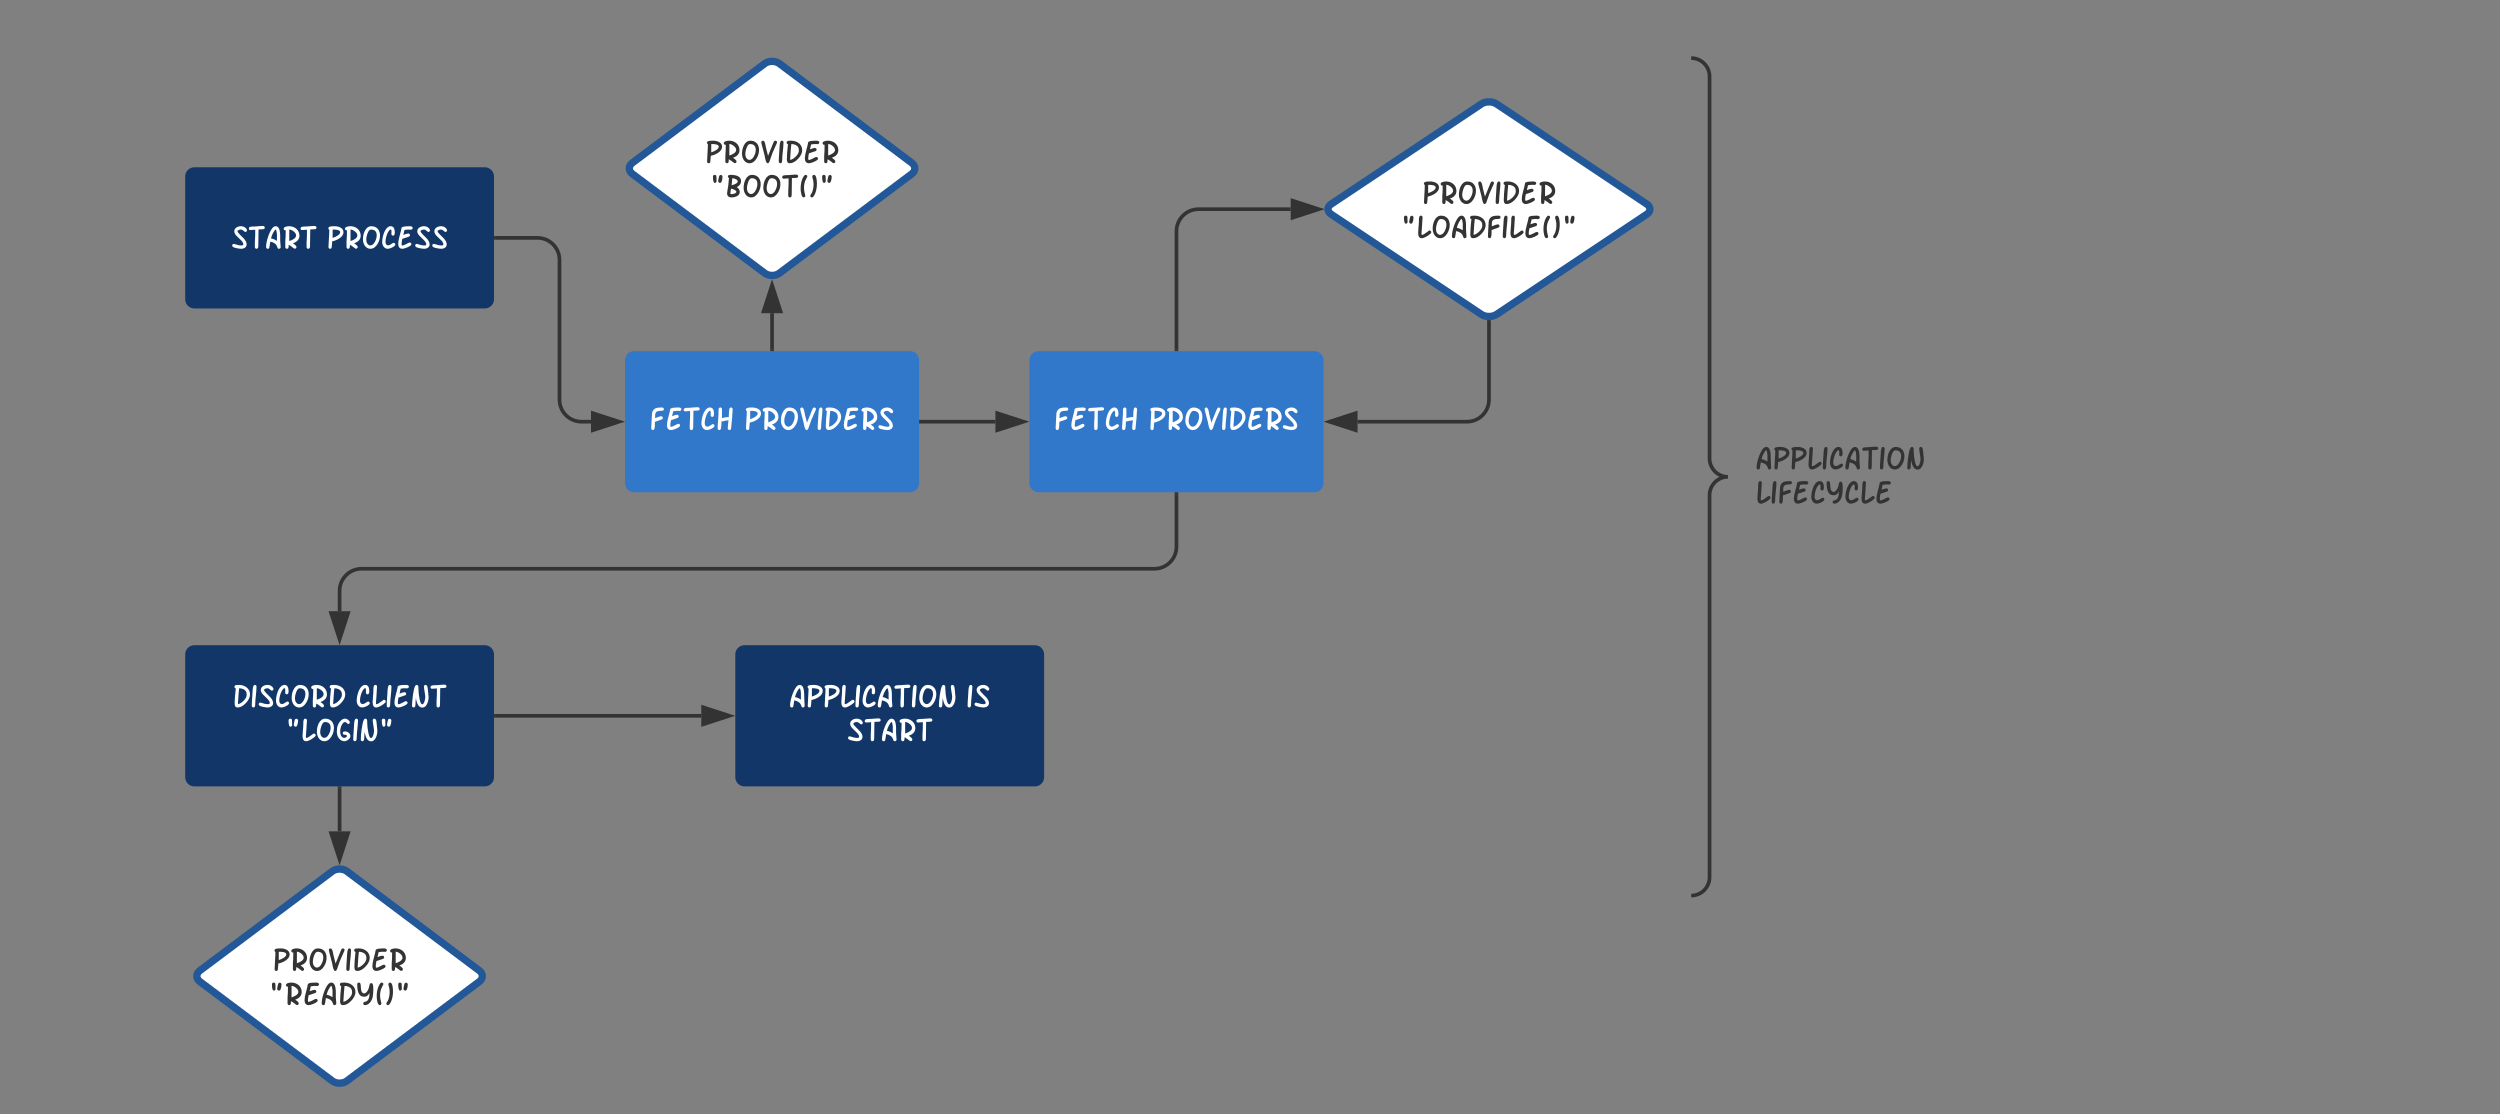 <svg xmlns="http://www.w3.org/2000/svg" xmlns:xlink="http://www.w3.org/1999/xlink" xmlns:lucid="lucid" width="1360" height="606"><rect width="100%" height="100%" fill="#808080" stroke="none"/><g transform="translate(0 -109)" lucid:page-tab-id="0_0"><path d="M100.74 205c0-2.76 2.24-5 5-5h158c2.76 0 5 2.24 5 5v66.8c0 2.77-2.24 5-5 5h-158c-2.76 0-5-2.23-5-5z" stroke="#000" stroke-opacity="0" stroke-width="2" fill="#113667"/><use xlink:href="#a" transform="matrix(1,0,0,1,105.738,205) translate(19.937 39.344)"/><use xlink:href="#b" transform="matrix(1,0,0,1,105.738,205) translate(71.752 39.344)"/><path d="M416 143.6c2.2-1.65 5.8-1.65 8 0l72 54c2.2 1.66 2.2 4.35 0 6l-72 54c-2.2 1.66-5.8 1.66-8 0l-72-54c-2.2-1.65-2.2-4.34 0-6z" stroke="#225798" stroke-width="4" fill="#fff"/><use xlink:href="#c" transform="matrix(1,0,0,1,345,145.604) translate(38.482 52.209)"/><use xlink:href="#d" transform="matrix(1,0,0,1,345,145.604) translate(41.066 70.798)"/><path d="M340 305c0-2.76 2.24-5 5-5h150c2.76 0 5 2.24 5 5v66.8c0 2.77-2.24 5-5 5H345c-2.76 0-5-2.23-5-5z" stroke="#000" stroke-opacity="0" stroke-width="2" fill="#3278ca"/><use xlink:href="#e" transform="matrix(1,0,0,1,352,312) translate(1.401 30.959)"/><use xlink:href="#f" transform="matrix(1,0,0,1,352,312) translate(52.659 30.959)"/><path d="M269.74 238.4h22.63c6.63 0 12 5.38 12 12v76c0 6.63 5.37 12 12 12h5.13" stroke="#333" stroke-width="2" fill="none"/><path d="M269.76 239.4h-1.02v-2h1.02z" fill="#333"/><path d="M336.76 338.4l-14.26 4.64v-9.27z" stroke="#333" stroke-width="2" fill="#333"/><path d="M420 299v-19.63" stroke="#333" stroke-width="2" fill="none"/><path d="M421 300h-2v-1.03h2z" fill="#333"/><path d="M420 264.1l4.64 14.27h-9.28z" stroke="#333" stroke-width="2" fill="#333"/><path d="M560 305c0-2.76 2.24-5 5-5h150c2.76 0 5 2.24 5 5v66.8c0 2.77-2.24 5-5 5H565c-2.76 0-5-2.23-5-5z" stroke="#000" stroke-opacity="0" stroke-width="2" fill="#3278ca"/><use xlink:href="#e" transform="matrix(1,0,0,1,572,312) translate(1.401 30.959)"/><use xlink:href="#f" transform="matrix(1,0,0,1,572,312) translate(52.659 30.959)"/><path d="M805.84 165.57c2.3-1.54 6.02-1.54 8.32 0l81.68 54.45c2.3 1.53 2.3 4 0 5.55l-81.68 54.45c-2.3 1.53-6.02 1.53-8.32 0l-81.68-54.45c-2.3-1.54-2.3-4.02 0-5.55z" stroke="#225798" stroke-width="4" fill="#fff"/><use xlink:href="#c" transform="matrix(1,0,0,1,725,167.792) translate(48.482 52.209)"/><use xlink:href="#g" transform="matrix(1,0,0,1,725,167.792) translate(36.973 70.798)"/><path d="M640 299v-64.2c0-6.63 5.37-12 12-12h50.14" stroke="#333" stroke-width="2" fill="none"/><path d="M641 300h-2v-1.03h2z" fill="#333"/><path d="M717.4 222.8l-14.26 4.63v-9.27z" stroke="#333" stroke-width="2" fill="#333"/><path d="M810 284.16v42.25c0 6.63-5.37 12-12 12h-59.5" stroke="#333" stroke-width="2" fill="none"/><path d="M810.2 283.18l.8-.1v1.1h-2v-1.13z" fill="#333"/><path d="M723.24 338.4l14.26-4.63v9.27z" stroke="#333" stroke-width="2" fill="#333"/><path d="M501 338.4h40.5" stroke="#333" stroke-width="2" fill="none"/><path d="M501.03 339.4H500v-2h1.03z" fill="#333"/><path d="M556.76 338.4l-14.26 4.64v-9.27z" stroke="#333" stroke-width="2" fill="#333"/><path d="M100.74 465c0-2.76 2.24-5 5-5h158c2.76 0 5 2.24 5 5v66.8c0 2.77-2.24 5-5 5h-158c-2.76 0-5-2.23-5-5z" stroke="#000" stroke-opacity="0" stroke-width="2" fill="#113667"/><use xlink:href="#h" transform="matrix(1,0,0,1,105.738,465) translate(20.766 28.875)"/><use xlink:href="#i" transform="matrix(1,0,0,1,105.738,465) translate(87.546 28.875)"/><use xlink:href="#j" transform="matrix(1,0,0,1,105.738,465) translate(49.451 47.234)"/><path d="M640 377.8v28.6c0 6.63-5.37 12-12 12H196.74c-6.63 0-12 5.38-12 12v11.1" stroke="#333" stroke-width="2" fill="none"/><path d="M641 377.84h-2v-1.03h2z" fill="#333"/><path d="M184.74 456.76l-4.64-14.26h9.27z" stroke="#333" stroke-width="2" fill="#333"/><path d="M180.74 583c2.2-1.66 5.8-1.66 8 0l72 54c2.2 1.66 2.2 4.34 0 6l-72 54c-2.2 1.66-5.8 1.66-8 0l-72-54c-2.2-1.66-2.2-4.34 0-6z" stroke="#225798" stroke-width="4" fill="#fff"/><use xlink:href="#c" transform="matrix(1,0,0,1,109.738,585) translate(38.482 52.209)"/><use xlink:href="#k" transform="matrix(1,0,0,1,109.738,585) translate(36.417 70.798)"/><path d="M920 148.6c0-4.4 3.58-8 8-8h124c4.42 0 8 3.6 8 8v439.6c0 4.42-3.58 8-8 8H928c-4.42 0-8-3.58-8-8z" fill="none"/><path d="M920 596.2c5.52 0 10-4.48 10-10V378.4c0-5.52 4.48-10 10-10-5.52 0-10-4.48-10-10V150.6c0-5.52-4.48-10-10-10" stroke="#333" stroke-width="2" fill="none"/><use xlink:href="#l" transform="matrix(1,0,0,1,955,145.604) translate(0 218.808)"/><use xlink:href="#m" transform="matrix(1,0,0,1,955,145.604) translate(0 237.396)"/><path d="M780 725c0-2.76 2.24-5 5-5h210c2.76 0 5 2.24 5 5v66.8c0 2.77-2.24 5-5 5H785c-2.76 0-5-2.23-5-5z" stroke="#000" stroke-opacity="0" stroke-width="2" fill="#3278ca"/><use xlink:href="#n" transform="matrix(1,0,0,1,792,732) translate(80.132 21.021)"/><use xlink:href="#o" transform="matrix(1,0,0,1,792,732) translate(8.677 39.61)"/><path d="M400 465c0-2.76 2.24-5 5-5h158c2.76 0 5 2.24 5 5v66.8c0 2.77-2.24 5-5 5H405c-2.76 0-5-2.23-5-5z" stroke="#000" stroke-opacity="0" stroke-width="2" fill="#113667"/><g><use xlink:href="#p" transform="matrix(1,0,0,1,405,465) translate(24.213 28.875)"/><use xlink:href="#q" transform="matrix(1,0,0,1,405,465) translate(120.636 28.875)"/><use xlink:href="#r" transform="matrix(1,0,0,1,405,465) translate(55.697 47.234)"/></g><path d="M184.74 537.8v23.43" stroke="#333" stroke-width="2" fill="none"/><path d="M185.74 537.84h-2v-1.03h2z" fill="#333"/><path d="M184.74 576.5l-4.64-14.27h9.27z" stroke="#333" stroke-width="2" fill="#333"/><path d="M269.74 498.4H381.5" stroke="#333" stroke-width="2" fill="none"/><path d="M269.76 499.4h-1.02v-2h1.02z" fill="#333"/><path d="M396.76 498.4l-14.26 4.64v-9.27z" stroke="#333" stroke-width="2" fill="#333"/><defs><path fill="#fff" d="M196-1063c0-251 371-378 608-255 71 37 119 87 150 151 35 73-14 152-87 150-26 0-63-25-111-73s-102-72-162-72c-72 0-200 37-200 99 0 43 47 111 142 203 145 142 234 232 266 271 95 116 142 225 142 328C944-95 791 0 613 0 494 0 170-60 118-111c-29-29-48-55-48-87-1-69 67-120 140-92h-2c162 59 305 89 429 89 69 0 104-25 104-75 0-69-47-151-142-245-86-86-177-167-261-254-98-100-142-199-142-288" id="s"/><path fill="#fff" d="M46-1227c0-128 188-119 328-120 79-1 391-35 488-35 99 0 148 35 148 105 0 65-48 98-145 98-76 0-153 3-232 8 1 179-14 796-13 976C622-79 604-4 510 0c-53 2-99-44-99-97v-270c21-312 24-505 22-785-143 13-240 20-291 20-64 0-96-32-96-95" id="t"/><path fill="#fff" d="M922-654c-9 182 20 369 29 555 5 90-140 139-183 58-2-3-13-31-31-85-54-160-191-263-414-306-19 75-30 243-58 360-12 50-51 72-98 72-55 0-99-53-99-108 1-366 195-896 360-1117 69-92 141-140 222-140 182 0 273 207 273 621 0 19 1 49-1 90zM724-476v-400c-20-103-13-145-35-225-11-40-25-60-40-60-32 0-83 65-154 195-56 103-99 215-130 336 137 27 256 79 359 154" id="u"/><path fill="#fff" d="M432-1365c342 0 623 232 623 568 0 219-132 374-395 466 145 90 217 167 217 230 0 52-52 98-104 96-17 0-39-10-66-29-90-65-203-166-304-203v78C403-53 368 0 299 0c-53 0-99-44-99-97v-374c17-145 25-361 25-650-2 5-10 7-24 7-53 2-99-46-99-99 0-112 194-152 330-152zm257 786c221-128 209-317 21-469-89-71-178-111-268-119-1 97-2 329-2 698 90-27 172-66 249-110" id="v"/><g id="a"><use transform="matrix(0.009,0,0,0.009,0,0)" xlink:href="#s"/><use transform="matrix(0.009,0,0,0.009,9.271,0)" xlink:href="#t"/><use transform="matrix(0.009,0,0,0.009,18.455,0)" xlink:href="#u"/><use transform="matrix(0.009,0,0,0.009,27.726,0)" xlink:href="#v"/><use transform="matrix(0.009,0,0,0.009,37.405,0)" xlink:href="#t"/></g><path fill="#fff" d="M492-1365c272 0 549 114 549 360 0 140-81 265-244 374-130 87-276 146-439 180-7 56-15 301-32 372-12 53-46 79-94 79-53 0-99-48-99-101 0-201 55-864 50-1044-38-23-57-56-57-99 0-39 24-69 72-90s147-31 294-31zm348 355c0-132-280-161-454-151-1 136-2 303-2 501 100-31 192-72 276-122 120-70 180-146 180-228" id="w"/><path fill="#fff" d="M609-1364c323 0 519 229 519 557 0 183-51 357-152 522C860-95 716 0 544 0 271 0 97-283 97-570c0-191 38-362 113-512 95-188 228-282 399-282zm319 550c0-231-116-347-349-347-81 0-151 81-210 243-48 132-72 248-72 348 0 161 47 272 142 333 35 23 69 34 100 34 113 0 208-76 287-229 68-131 102-258 102-382" id="x"/><path fill="#fff" d="M773-362c52-3 103 50 103 101 0 27-17 56-48 89C762-102 548 0 418 0 210 0 81-204 84-422c3-221 73-486 152-640 103-201 220-303 358-303 167 0 251 128 251 385 0 123-35 185-106 185-48 0-101-46-99-94 2-77 27-278-39-278-46 0-94 47-150 138-89 144-168 415-168 602 0 146 56 219 169 219 46 0 106-26 180-77s122-77 141-77" id="y"/><path fill="#fff" d="M369 0C201 0 119-119 119-294c0-119 26-272 77-457 80-290 99-377 125-524 7-13 27-26 60-41 71-33 211-49 419-49 129 0 193 36 193 107 0 50-48 105-99 101-142-10-258-9-397 20-11 59-34 158-69 297 146-57 246-85 301-85 53 0 100 43 100 96 0 43-23 80-73 99-127 49-178 54-389 129-29 119-44 224-44 314 0 58 10 87 30 87 66 0 151-30 256-90s173-91 205-91c50 0 101 49 101 99 0 30-19 57-51 87C794-129 500 0 369 0" id="z"/><path fill="#fff" d="M196-1063c0-251 371-378 608-255 71 37 119 87 150 151 35 73-14 152-87 150-26 0-63-25-111-73s-102-72-162-72c-72 0-200 37-200 99 0 43 47 111 142 203 145 142 234 232 266 271 95 116 142 225 142 328C944-95 791 0 613 0 494 0 170-60 118-111c-29-29-48-55-48-87-1-69 67-120 140-92h-2c162 59 305 89 429 89 69 0 104-25 104-75 0-69-47-151-142-245-86-86-177-167-261-254-98-100-142-199-142-288" id="A"/><g id="b"><use transform="matrix(0.009,0,0,0.009,0,0)" xlink:href="#w"/><use transform="matrix(0.009,0,0,0.009,9.227,0)" xlink:href="#v"/><use transform="matrix(0.009,0,0,0.009,19.08,0)" xlink:href="#x"/><use transform="matrix(0.009,0,0,0.009,29.67,0)" xlink:href="#y"/><use transform="matrix(0.009,0,0,0.009,38.073,0)" xlink:href="#z"/><use transform="matrix(0.009,0,0,0.009,47.734,0)" xlink:href="#A"/><use transform="matrix(0.009,0,0,0.009,57.023,0)" xlink:href="#A"/></g><path fill="#333" d="M488-1365c273 0 550 113 550 360 0 140-81 265-244 374-130 87-276 146-439 180-8 56-16 299-32 372-12 53-47 79-94 79-53 0-99-48-99-101 0-200 54-864 49-1044-37-23-56-56-56-99 0-39 25-69 73-90s145-31 292-31zm348 355c0-132-280-161-454-151-1 136-1 303-1 501 100-31 192-72 276-122 119-70 179-146 179-228" id="B"/><path fill="#333" d="M432-1365c342 0 623 232 623 568 0 219-132 374-395 466 145 90 217 167 217 230 0 52-52 98-104 96-17 0-39-10-66-29-90-65-203-166-304-203v78C403-53 368 0 299 0c-53 0-99-44-99-97v-374c17-145 25-361 25-650-2 5-10 7-24 7-53 2-99-46-99-99 0-112 194-152 330-152zm257 786c221-128 209-317 21-469-89-71-178-111-268-119-1 97-2 329-2 698 90-27 172-66 249-110" id="C"/><path fill="#333" d="M609-1364c323 0 519 229 519 557 0 183-51 357-152 522C860-95 716 0 544 0 271 0 97-283 97-570c0-191 38-362 113-512 95-188 228-282 399-282zm319 550c0-231-116-347-349-347-81 0-151 81-210 243-48 132-72 248-72 348 0 161 47 272 142 333 35 23 69 34 100 34 113 0 208-76 287-229 68-131 102-258 102-382" id="D"/><path fill="#333" d="M925-1365c52 0 103 46 101 97 0 23-38 113-113 270-125 261-227 519-304 774-21 71-38 117-49 139-29 57-63 85-104 85-109-1-156-321-181-456-30-165-184-659-203-805-7-52 44-104 97-104 40 0 72 25 99 73 46 84 66 250 92 370 23 106 68 262 121 471 71-167 173-418 306-754 20-51 35-86 46-104 25-37 55-56 92-56" id="E"/><path fill="#333" d="M270-1365c53 0 101 46 100 99-5 357-80 777-80 1073C290-64 254 0 183 0 132 0 82-50 82-101c0-298 47-662 55-976 2-76 19-138 34-189 19-66 52-99 99-99" id="F"/><path fill="#333" d="M387-1365c369 0 678 217 678 573 0 172-83 346-249 522C647-90 478 0 307 0 194 0 137-80 137-239c0-257 30-558 68-915-53-11-80-43-80-95 0-56 32-93 97-108 26-6 81-8 165-8zm21 204c-15 76-47 491-72 917 0 13 1 27 2 41 116-22 231-92 346-210 120-123 180-241 180-355-1-196-67-277-209-343-74-35-157-50-247-50" id="G"/><path fill="#333" d="M369 0C201 0 119-119 119-294c0-119 26-272 77-457 80-290 99-377 125-524 7-13 27-26 60-41 71-33 211-49 419-49 129 0 193 36 193 107 0 50-48 105-99 101-142-10-258-9-397 20-11 59-34 158-69 297 146-57 246-85 301-85 53 0 100 43 100 96 0 43-23 80-73 99-127 49-178 54-389 129-29 119-44 224-44 314 0 58 10 87 30 87 66 0 151-30 256-90s173-91 205-91c50 0 101 49 101 99 0 30-19 57-51 87C794-129 500 0 369 0" id="H"/><g id="c"><use transform="matrix(0.009,0,0,0.009,0,0)" xlink:href="#B"/><use transform="matrix(0.009,0,0,0.009,9.316,0)" xlink:href="#C"/><use transform="matrix(0.009,0,0,0.009,19.292,0)" xlink:href="#D"/><use transform="matrix(0.009,0,0,0.009,30.015,0)" xlink:href="#E"/><use transform="matrix(0.009,0,0,0.009,39.419,0)" xlink:href="#F"/><use transform="matrix(0.009,0,0,0.009,43.33,0)" xlink:href="#G"/><use transform="matrix(0.009,0,0,0.009,53.288,0)" xlink:href="#H"/><use transform="matrix(0.009,0,0,0.009,63.07,0)" xlink:href="#C"/></g><path fill="#333" d="M671-1359c49 0 104 46 104 96 0 119-18 223-55 311-21 49-52 73-95 73-55 0-110-45-110-101 0-55 17-147 50-276 17-69 53-103 106-103zm-263 98c-1 51 7 235 7 286 0 52-51 98-103 98-76 0-114-129-114-386 0-58 48-102 106-102s106 45 104 104" id="I"/><path fill="#333" d="M111-254c0-80 75-479 73-483 3-23 17-167 40-434-41-20-62-51-62-94 0-67 48-100 145-100 431 0 647 127 647 380 0 161-86 280-258 359 120 81 180 177 180 290 0 173-116 256-272 302C530-12 459 0 391 0 204 0 111-85 111-254zm642-722c0-105-210-177-326-186-9 140-24 282-43 426 246-59 369-139 369-240zm-77 638c-27-89-136-153-326-193-27 162-48 229-34 323 82 18 157 3 237-24 75-26 116-61 123-106" id="J"/><path fill="#333" d="M46-1227c0-128 188-119 328-120 79-1 391-35 488-35 99 0 148 35 148 105 0 65-48 98-145 98-76 0-153 3-232 8 1 179-14 796-13 976C622-79 604-4 510 0c-53 2-99-44-99-97v-270c21-312 24-505 22-785-143 13-240 20-291 20-64 0-96-32-96-95" id="K"/><path fill="#333" d="M430-1365c53 0 103 46 101 99 6 2-144 293-135 283-45 115-67 263-67 445 0 89 34 260 81 437C412-48 357 0 305 0 176 0 126-356 126-531c0-295 57-536 171-723 45-74 89-111 133-111" id="L"/><path fill="#333" d="M218-1263c0-53 53-102 105-102 66 0 117 71 145 216 71 369 11 792-142 1038C281-38 239 0 196 0 144 0 87-46 92-99c2-26 67-122 87-155 105-188 159-578 72-860-24-76-33-126-33-149" id="M"/><g id="d"><use transform="matrix(0.009,0,0,0.009,0,0)" xlink:href="#I"/><use transform="matrix(0.009,0,0,0.009,8.473,0)" xlink:href="#J"/><use transform="matrix(0.009,0,0,0.009,17.596,0)" xlink:href="#D"/><use transform="matrix(0.009,0,0,0.009,28.318,0)" xlink:href="#D"/><use transform="matrix(0.009,0,0,0.009,39.041,0)" xlink:href="#K"/><use transform="matrix(0.009,0,0,0.009,48.34,0)" xlink:href="#L"/><use transform="matrix(0.009,0,0,0.009,53.859,0)" xlink:href="#M"/><use transform="matrix(0.009,0,0,0.009,59.405,0)" xlink:href="#I"/></g><path fill="#fff" d="M96-101c0-144 39-657 39-763 0-78 7-179 29-235 46-116 122-195 235-232 69-23 183-34 342-34 78 0 117 33 117 99 0 83-48 100-162 100-195-1-310 48-343 145-25 71-17 206-22 302 195-81 317-121 367-121 54 0 101 56 101 110 0 37-23 69-72 88-119 47-231 77-408 144-4 132 4 298-24 397C276-34 245 0 196 0 146 0 96-50 96-101" id="N"/><path fill="#fff" d="M925-1365c50 0 101 48 101 99 0 165-53 833-94 1164C923-33 882 0 831 0c-53 0-101-49-101-102 0-145 29-345 45-490-111 9-252 35-425 78-6 58-9 145-9 260 0 35-10 86-22 153C307-33 270 0 220 0c-53 0-103-48-102-101 6-372 65-764 56-1090-3-108 18-171 108-174 55-2 99 41 99 97v544c167-44 304-66 413-66 7-75 10-182 10-321 8-35 11-88 22-155s48-99 99-99" id="O"/><g id="e"><use transform="matrix(0.009,0,0,0.009,0,0)" xlink:href="#N"/><use transform="matrix(0.009,0,0,0.009,8.341,0)" xlink:href="#z"/><use transform="matrix(0.009,0,0,0.009,18.123,0)" xlink:href="#t"/><use transform="matrix(0.009,0,0,0.009,27.422,0)" xlink:href="#y"/><use transform="matrix(0.009,0,0,0.009,35.93,0)" xlink:href="#O"/></g><path fill="#fff" d="M488-1365c273 0 550 113 550 360 0 140-81 265-244 374-130 87-276 146-439 180-8 56-16 299-32 372-12 53-47 79-94 79-53 0-99-48-99-101 0-200 54-864 49-1044-37-23-56-56-56-99 0-39 25-69 73-90s145-31 292-31zm348 355c0-132-280-161-454-151-1 136-1 303-1 501 100-31 192-72 276-122 119-70 179-146 179-228" id="P"/><path fill="#fff" d="M925-1365c52 0 103 46 101 97 0 23-38 113-113 270-125 261-227 519-304 774-21 71-38 117-49 139-29 57-63 85-104 85-109-1-156-321-181-456-30-165-184-659-203-805-7-52 44-104 97-104 40 0 72 25 99 73 46 84 66 250 92 370 23 106 68 262 121 471 71-167 173-418 306-754 20-51 35-86 46-104 25-37 55-56 92-56" id="Q"/><path fill="#fff" d="M270-1365c53 0 101 46 100 99-5 357-80 777-80 1073C290-64 254 0 183 0 132 0 82-50 82-101c0-298 47-662 55-976 2-76 19-138 34-189 19-66 52-99 99-99" id="R"/><path fill="#fff" d="M387-1365c369 0 678 217 678 573 0 172-83 346-249 522C647-90 478 0 307 0 194 0 137-80 137-239c0-257 30-558 68-915-53-11-80-43-80-95 0-56 32-93 97-108 26-6 81-8 165-8zm21 204c-15 76-47 491-72 917 0 13 1 27 2 41 116-22 231-92 346-210 120-123 180-241 180-355-1-196-67-277-209-343-74-35-157-50-247-50" id="S"/><g id="f"><use transform="matrix(0.009,0,0,0.009,0,0)" xlink:href="#P"/><use transform="matrix(0.009,0,0,0.009,9.316,0)" xlink:href="#v"/><use transform="matrix(0.009,0,0,0.009,19.292,0)" xlink:href="#x"/><use transform="matrix(0.009,0,0,0.009,30.015,0)" xlink:href="#Q"/><use transform="matrix(0.009,0,0,0.009,39.419,0)" xlink:href="#R"/><use transform="matrix(0.009,0,0,0.009,43.33,0)" xlink:href="#S"/><use transform="matrix(0.009,0,0,0.009,53.288,0)" xlink:href="#z"/><use transform="matrix(0.009,0,0,0.009,63.07,0)" xlink:href="#v"/><use transform="matrix(0.009,0,0,0.009,72.536,0)" xlink:href="#A"/></g><path fill="#333" d="M759-451c68-46 151 19 151 87 0 27-17 54-48 86C767-182 491 0 329 0 186 0 114-109 114-326c0-169 46-507 46-695 0-139-8-341 120-344 53-2 103 46 101 99-4-2-27 472-40 636-16 198-27 312-27 343 0 57 11 86 32 86 61 0 169-62 325-185 19-16 49-38 88-65" id="T"/><path fill="#333" d="M922-654c-9 182 20 369 29 555 5 90-140 139-183 58-2-3-13-31-31-85-54-160-191-263-414-306-19 75-30 243-58 360-12 50-51 72-98 72-55 0-99-53-99-108 1-366 195-896 360-1117 69-92 141-140 222-140 182 0 273 207 273 621 0 19 1 49-1 90zM724-476v-400c-20-103-13-145-35-225-11-40-25-60-40-60-32 0-83 65-154 195-56 103-99 215-130 336 137 27 256 79 359 154" id="U"/><path fill="#333" d="M96-101c0-144 39-657 39-763 0-78 7-179 29-235 46-116 122-195 235-232 69-23 183-34 342-34 78 0 117 33 117 99 0 83-48 100-162 100-195-1-310 48-343 145-25 71-17 206-22 302 195-81 317-121 367-121 54 0 101 56 101 110 0 37-23 69-72 88-119 47-231 77-408 144-4 132 4 298-24 397C276-34 245 0 196 0 146 0 96-50 96-101" id="V"/><g id="g"><use transform="matrix(0.009,0,0,0.009,0,0)" xlink:href="#I"/><use transform="matrix(0.009,0,0,0.009,8.473,0)" xlink:href="#T"/><use transform="matrix(0.009,0,0,0.009,16.523,0)" xlink:href="#D"/><use transform="matrix(0.009,0,0,0.009,27.246,0)" xlink:href="#U"/><use transform="matrix(0.009,0,0,0.009,36.633,0)" xlink:href="#G"/><use transform="matrix(0.009,0,0,0.009,46.591,0)" xlink:href="#V"/><use transform="matrix(0.009,0,0,0.009,54.782,0)" xlink:href="#F"/><use transform="matrix(0.009,0,0,0.009,58.693,0)" xlink:href="#T"/><use transform="matrix(0.009,0,0,0.009,66.744,0)" xlink:href="#H"/><use transform="matrix(0.009,0,0,0.009,76.526,0)" xlink:href="#L"/><use transform="matrix(0.009,0,0,0.009,82.046,0)" xlink:href="#M"/><use transform="matrix(0.009,0,0,0.009,87.592,0)" xlink:href="#I"/></g><path fill="#fff" d="M379-1365c368 0 677 218 677 573 0 172-83 346-249 522C639-90 470 0 299 0 185 0 128-80 128-239c0-257 31-558 68-915-53-11-80-43-80-95 0-56 32-93 97-108 26-6 82-8 166-8zm20 204c-15 77-48 489-71 917 0 13 0 27 1 41 116-22 232-92 347-210 119-123 179-241 179-355-1-195-66-277-208-343-75-35-158-50-248-50" id="W"/><g id="h"><use transform="matrix(0.009,0,0,0.009,0,0)" xlink:href="#W"/><use transform="matrix(0.009,0,0,0.009,9.722,0)" xlink:href="#R"/><use transform="matrix(0.009,0,0,0.009,13.585,0)" xlink:href="#A"/><use transform="matrix(0.009,0,0,0.009,22.873,0)" xlink:href="#y"/><use transform="matrix(0.009,0,0,0.009,31.276,0)" xlink:href="#x"/><use transform="matrix(0.009,0,0,0.009,41.866,0)" xlink:href="#v"/><use transform="matrix(0.009,0,0,0.009,51.719,0)" xlink:href="#S"/></g><path fill="#fff" d="M759-451c68-46 151 19 151 87 0 27-17 54-48 86C767-182 491 0 329 0 186 0 114-109 114-326c0-169 46-507 46-695 0-139-8-341 120-344 53-2 103 46 101 99-4-2-27 472-40 636-16 198-27 312-27 343 0 57 11 86 32 86 61 0 169-62 325-185 19-16 49-38 88-65" id="X"/><path fill="#fff" d="M829-1263c0-55 42-106 96-102 141 10 133 224 150 372 25 219 36 341 36 365 0 117-18 227-55 328C983-97 875 5 732 5 532 5 402-187 343-570c-16 123-24 243-24 360C319-70 282 0 207 0c-53 0-99-44-99-97 0-315 85-1025 186-1197 27-46 56-71 93-71 53 0 88 33 105 99 5 21 8 92 8 213 0 153 26 313 55 481 43 253 101 379 172 379 116 0 183-303 183-438 0-120-81-513-81-632" id="Y"/><g id="i"><use transform="matrix(0.009,0,0,0.009,0,0)" xlink:href="#y"/><use transform="matrix(0.009,0,0,0.009,8.403,0)" xlink:href="#X"/><use transform="matrix(0.009,0,0,0.009,16.354,0)" xlink:href="#R"/><use transform="matrix(0.009,0,0,0.009,20.217,0)" xlink:href="#z"/><use transform="matrix(0.009,0,0,0.009,29.878,0)" xlink:href="#Y"/><use transform="matrix(0.009,0,0,0.009,40.503,0)" xlink:href="#t"/></g><path fill="#fff" d="M671-1359c49 0 104 46 104 96 0 119-18 223-55 311-21 49-52 73-95 73-55 0-110-45-110-101 0-55 17-147 50-276 17-69 53-103 106-103zm-263 98c-1 51 7 235 7 286 0 52-51 98-103 98-76 0-114-129-114-386 0-58 48-102 106-102s106 45 104 104" id="Z"/><path fill="#fff" d="M621-594c163 0 326 124 326 282S736 5 573 0C387-6 235-158 176-307c-32-81-50-172-50-277 0-291 84-515 251-672 123-114 255-148 401-60 53 32 90 76 121 123 44 67-17 153-85 152-24 0-53-21-88-61s-68-60-100-60c-180 0-298 367-298 568 0 189 80 393 249 393 76 0 150-57 167-118-25-60-81-80-164-74-50 4-95-50-95-100 0-67 45-101 136-101" id="aa"/><g id="j"><use transform="matrix(0.009,0,0,0.009,0,0)" xlink:href="#Z"/><use transform="matrix(0.009,0,0,0.009,8.368,0)" xlink:href="#X"/><use transform="matrix(0.009,0,0,0.009,16.319,0)" xlink:href="#x"/><use transform="matrix(0.009,0,0,0.009,26.91,0)" xlink:href="#aa"/><use transform="matrix(0.009,0,0,0.009,36.241,0)" xlink:href="#R"/><use transform="matrix(0.009,0,0,0.009,40.104,0)" xlink:href="#Y"/><use transform="matrix(0.009,0,0,0.009,50.729,0)" xlink:href="#Z"/></g><path fill="#333" d="M534 0c-54 1-104-40-104-96 0-45 18-79 58-93 38-13 78-19 114-33 139-52 207-229 207-522-71 158-178 237-321 237-171 0-289-87-355-261-43-114-65-273-65-478 0-79 34-119 101-119 58 0 96 44 106 134 10 91 12 183 22 275 13 113 52 188 113 226 57 35 92 27 153-4 115-60 203-251 231-413 5-26 9-65 25-113s51-71 94-71c48 0 84 32 102 97 48 177 15 638-17 760-49 186-136 325-271 414C667-20 603 0 534 0" id="ab"/><g id="k"><use transform="matrix(0.009,0,0,0.009,0,0)" xlink:href="#I"/><use transform="matrix(0.009,0,0,0.009,8.473,0)" xlink:href="#C"/><use transform="matrix(0.009,0,0,0.009,18.448,0)" xlink:href="#H"/><use transform="matrix(0.009,0,0,0.009,28.23,0)" xlink:href="#U"/><use transform="matrix(0.009,0,0,0.009,37.617,0)" xlink:href="#G"/><use transform="matrix(0.009,0,0,0.009,47.575,0)" xlink:href="#ab"/><use transform="matrix(0.009,0,0,0.009,57.639,0)" xlink:href="#L"/><use transform="matrix(0.009,0,0,0.009,63.158,0)" xlink:href="#M"/><use transform="matrix(0.009,0,0,0.009,68.704,0)" xlink:href="#I"/></g><path fill="#333" d="M920-744c0 218 15 427 27 645 5 89-139 139-182 58-3-3-13-32-31-85-53-161-192-263-415-306-18 75-30 243-58 360-12 50-50 72-97 72-56 0-99-53-99-108 1-367 194-896 360-1117 69-92 141-140 222-140 182 0 273 207 273 621zM720-476v-400c-19-103-12-145-34-225-11-40-25-60-41-60-32 0-83 65-153 195-56 103-99 215-130 336 137 27 256 79 358 154" id="ac"/><path fill="#333" d="M492-1365c272 0 549 114 549 360 0 140-81 265-244 374-130 87-276 146-439 180-7 56-15 301-32 372-12 53-46 79-94 79-53 0-99-48-99-101 0-201 55-864 50-1044-38-23-57-56-57-99 0-39 24-69 72-90s147-31 294-31zm348 355c0-132-280-161-454-151-1 136-2 303-2 501 100-31 192-72 276-122 120-70 180-146 180-228" id="ad"/><path fill="#333" d="M773-362c52-3 103 50 103 101 0 27-17 56-48 89C762-102 548 0 418 0 210 0 81-204 84-422c3-221 73-486 152-640 103-201 220-303 358-303 167 0 251 128 251 385 0 123-35 185-106 185-48 0-101-46-99-94 2-77 27-278-39-278-46 0-94 47-150 138-89 144-168 415-168 602 0 146 56 219 169 219 46 0 106-26 180-77s122-77 141-77" id="ae"/><path fill="#333" d="M829-1263c0-55 42-106 96-102 141 10 133 224 150 372 25 219 36 341 36 365 0 117-18 227-55 328C983-97 875 5 732 5 532 5 402-187 343-570c-16 123-24 243-24 360C319-70 282 0 207 0c-53 0-99-44-99-97 0-315 85-1025 186-1197 27-46 56-71 93-71 53 0 88 33 105 99 5 21 8 92 8 213 0 153 26 313 55 481 43 253 101 379 172 379 116 0 183-303 183-438 0-120-81-513-81-632" id="af"/><g id="l"><use transform="matrix(0.009,0,0,0.009,0,0)" xlink:href="#ac"/><use transform="matrix(0.009,0,0,0.009,9.105,0)" xlink:href="#ad"/><use transform="matrix(0.009,0,0,0.009,18.448,0)" xlink:href="#ad"/><use transform="matrix(0.009,0,0,0.009,27.791,0)" xlink:href="#T"/><use transform="matrix(0.009,0,0,0.009,35.842,0)" xlink:href="#F"/><use transform="matrix(0.009,0,0,0.009,39.753,0)" xlink:href="#ae"/><use transform="matrix(0.009,0,0,0.009,48.261,0)" xlink:href="#U"/><use transform="matrix(0.009,0,0,0.009,57.647,0)" xlink:href="#K"/><use transform="matrix(0.009,0,0,0.009,66.946,0)" xlink:href="#F"/><use transform="matrix(0.009,0,0,0.009,70.857,0)" xlink:href="#D"/><use transform="matrix(0.009,0,0,0.009,81.58,0)" xlink:href="#af"/></g><path fill="#333" d="M108-101c0-144 39-657 39-763 0-78 7-179 29-235 46-116 122-195 235-232 69-23 183-34 342-34 78 0 117 33 117 99 0 83-48 100-162 100-195-1-308 48-343 145-25 70-17 205-22 302 195-81 317-121 367-121 54 0 101 56 101 110 0 37-23 69-72 88-119 47-231 77-408 144-1 97 0 317-24 397C287-35 257 0 208 0c-50 0-100-50-100-101" id="ag"/><g id="m"><use transform="matrix(0.009,0,0,0.009,0,0)" xlink:href="#T"/><use transform="matrix(0.009,0,0,0.009,8.051,0)" xlink:href="#F"/><use transform="matrix(0.009,0,0,0.009,11.962,0)" xlink:href="#ag"/><use transform="matrix(0.009,0,0,0.009,19.793,0)" xlink:href="#H"/><use transform="matrix(0.009,0,0,0.009,29.575,0)" xlink:href="#ae"/><use transform="matrix(0.009,0,0,0.009,38.083,0)" xlink:href="#ab"/><use transform="matrix(0.009,0,0,0.009,48.146,0)" xlink:href="#ae"/><use transform="matrix(0.009,0,0,0.009,56.654,0)" xlink:href="#T"/><use transform="matrix(0.009,0,0,0.009,64.705,0)" xlink:href="#H"/></g><path fill="#fff" d="M362 0C195 0 113-120 113-294c0-119 25-272 76-457 80-290 99-377 125-524 7-13 27-26 60-41 71-33 211-49 420-49 128 0 192 36 192 107 0 50-48 105-99 101-142-10-258-9-397 20-11 59-33 158-68 297 145-57 245-85 300-85 53 0 101 43 101 96 0 43-23 79-74 99-127 49-178 54-389 129-29 119-44 224-44 314 0 58 10 87 30 87 66 0 151-30 256-90s173-91 205-91c51 0 101 49 101 99 0 30-19 57-51 87C788-129 492 0 362 0" id="ah"/><path fill="#fff" d="M188 0C127 1 82-61 96-128c102-498 136-682 239-1056 16-58 29-97 39-118 39-81 152-87 186 3 8 21 18 60 27 118 29 181 79 412 149 693 44-195 133-594 228-824 15-37 48-53 86-53 50 0 89 31 100 97 19 117 18 225 53 381 45 201 158 605 162 785 1 54-41 102-95 102-46 0-83-20-96-65-38-130-44-258-87-432-40-161-61-264-70-309-35 138-86 345-147 622-13 58-23 96-30 117-29 83-132 87-176 19-11-18-25-49-39-97-63-219-122-453-173-703-35 145-85 365-140 660-11 60-19 101-29 123-20 43-51 65-95 65" id="ai"/><g id="n"><use transform="matrix(0.009,0,0,0.009,0,0)" xlink:href="#ah"/><use transform="matrix(0.009,0,0,0.009,9.642,0)" xlink:href="#ai"/><use transform="matrix(0.009,0,0,0.009,22.526,0)" xlink:href="#R"/><use transform="matrix(0.009,0,0,0.009,26.438,0)" xlink:href="#t"/></g><path fill="#fff" d="M920-744c0 218 15 427 27 645 5 89-139 139-182 58-3-3-13-32-31-85-53-161-192-263-415-306-18 75-30 243-58 360-12 50-50 72-97 72-56 0-99-53-99-108 1-367 194-896 360-1117 69-92 141-140 222-140 182 0 273 207 273 621zM720-476v-400c-19-103-12-145-34-225-11-40-25-60-41-60-32 0-83 65-153 195-56 103-99 215-130 336 137 27 256 79 358 154" id="aj"/><path fill="#fff" d="M268-847c61 0 138 58 138 120s-57 130-121 130c-60 0-125-53-125-113 0-72 40-137 108-137zm-96 728c0-58 89-135 145-135 72 0 108 42 108 126C399-70 383-1 305 0c-62 1-133-56-133-119" id="ak"/><g id="o"><use transform="matrix(0.009,0,0,0.009,0,0)" xlink:href="#aj"/><use transform="matrix(0.009,0,0,0.009,9.105,0)" xlink:href="#w"/><use transform="matrix(0.009,0,0,0.009,18.448,0)" xlink:href="#w"/><use transform="matrix(0.009,0,0,0.009,27.791,0)" xlink:href="#ak"/><use transform="matrix(0.009,0,0,0.009,32.845,0)" xlink:href="#ai"/><use transform="matrix(0.009,0,0,0.009,45.729,0)" xlink:href="#z"/><use transform="matrix(0.009,0,0,0.009,55.512,0)" xlink:href="#A"/><use transform="matrix(0.009,0,0,0.009,64.916,0)" xlink:href="#A"/><use transform="matrix(0.009,0,0,0.009,74.32,0)" xlink:href="#u"/><use transform="matrix(0.009,0,0,0.009,83.496,0)" xlink:href="#aa"/><use transform="matrix(0.009,0,0,0.009,92.707,0)" xlink:href="#z"/><use transform="matrix(0.009,0,0,0.009,102.489,0)" xlink:href="#ak"/><use transform="matrix(0.009,0,0,0.009,107.543,0)" xlink:href="#v"/><use transform="matrix(0.009,0,0,0.009,117.519,0)" xlink:href="#z"/><use transform="matrix(0.009,0,0,0.009,127.301,0)" xlink:href="#y"/><use transform="matrix(0.009,0,0,0.009,135.809,0)" xlink:href="#z"/><use transform="matrix(0.009,0,0,0.009,145.591,0)" xlink:href="#R"/><use transform="matrix(0.009,0,0,0.009,149.502,0)" xlink:href="#Q"/><use transform="matrix(0.009,0,0,0.009,158.906,0)" xlink:href="#z"/><use transform="matrix(0.009,0,0,0.009,168.688,0)" xlink:href="#S"/></g><g id="p"><use transform="matrix(0.009,0,0,0.009,0,0)" xlink:href="#aj"/><use transform="matrix(0.009,0,0,0.009,8.993,0)" xlink:href="#w"/><use transform="matrix(0.009,0,0,0.009,18.22,0)" xlink:href="#w"/><use transform="matrix(0.009,0,0,0.009,27.448,0)" xlink:href="#X"/><use transform="matrix(0.009,0,0,0.009,35.399,0)" xlink:href="#R"/><use transform="matrix(0.009,0,0,0.009,39.262,0)" xlink:href="#y"/><use transform="matrix(0.009,0,0,0.009,47.665,0)" xlink:href="#u"/><use transform="matrix(0.009,0,0,0.009,56.936,0)" xlink:href="#t"/><use transform="matrix(0.009,0,0,0.009,66.12,0)" xlink:href="#R"/><use transform="matrix(0.009,0,0,0.009,69.983,0)" xlink:href="#x"/><use transform="matrix(0.009,0,0,0.009,80.573,0)" xlink:href="#Y"/></g><g id="q"><use transform="matrix(0.009,0,0,0.009,0,0)" xlink:href="#R"/><use transform="matrix(0.009,0,0,0.009,3.863,0)" xlink:href="#A"/></g><g id="r"><use transform="matrix(0.009,0,0,0.009,0,0)" xlink:href="#A"/><use transform="matrix(0.009,0,0,0.009,9.288,0)" xlink:href="#t"/><use transform="matrix(0.009,0,0,0.009,18.472,0)" xlink:href="#u"/><use transform="matrix(0.009,0,0,0.009,27.743,0)" xlink:href="#v"/><use transform="matrix(0.009,0,0,0.009,37.422,0)" xlink:href="#t"/></g></defs></g></svg>